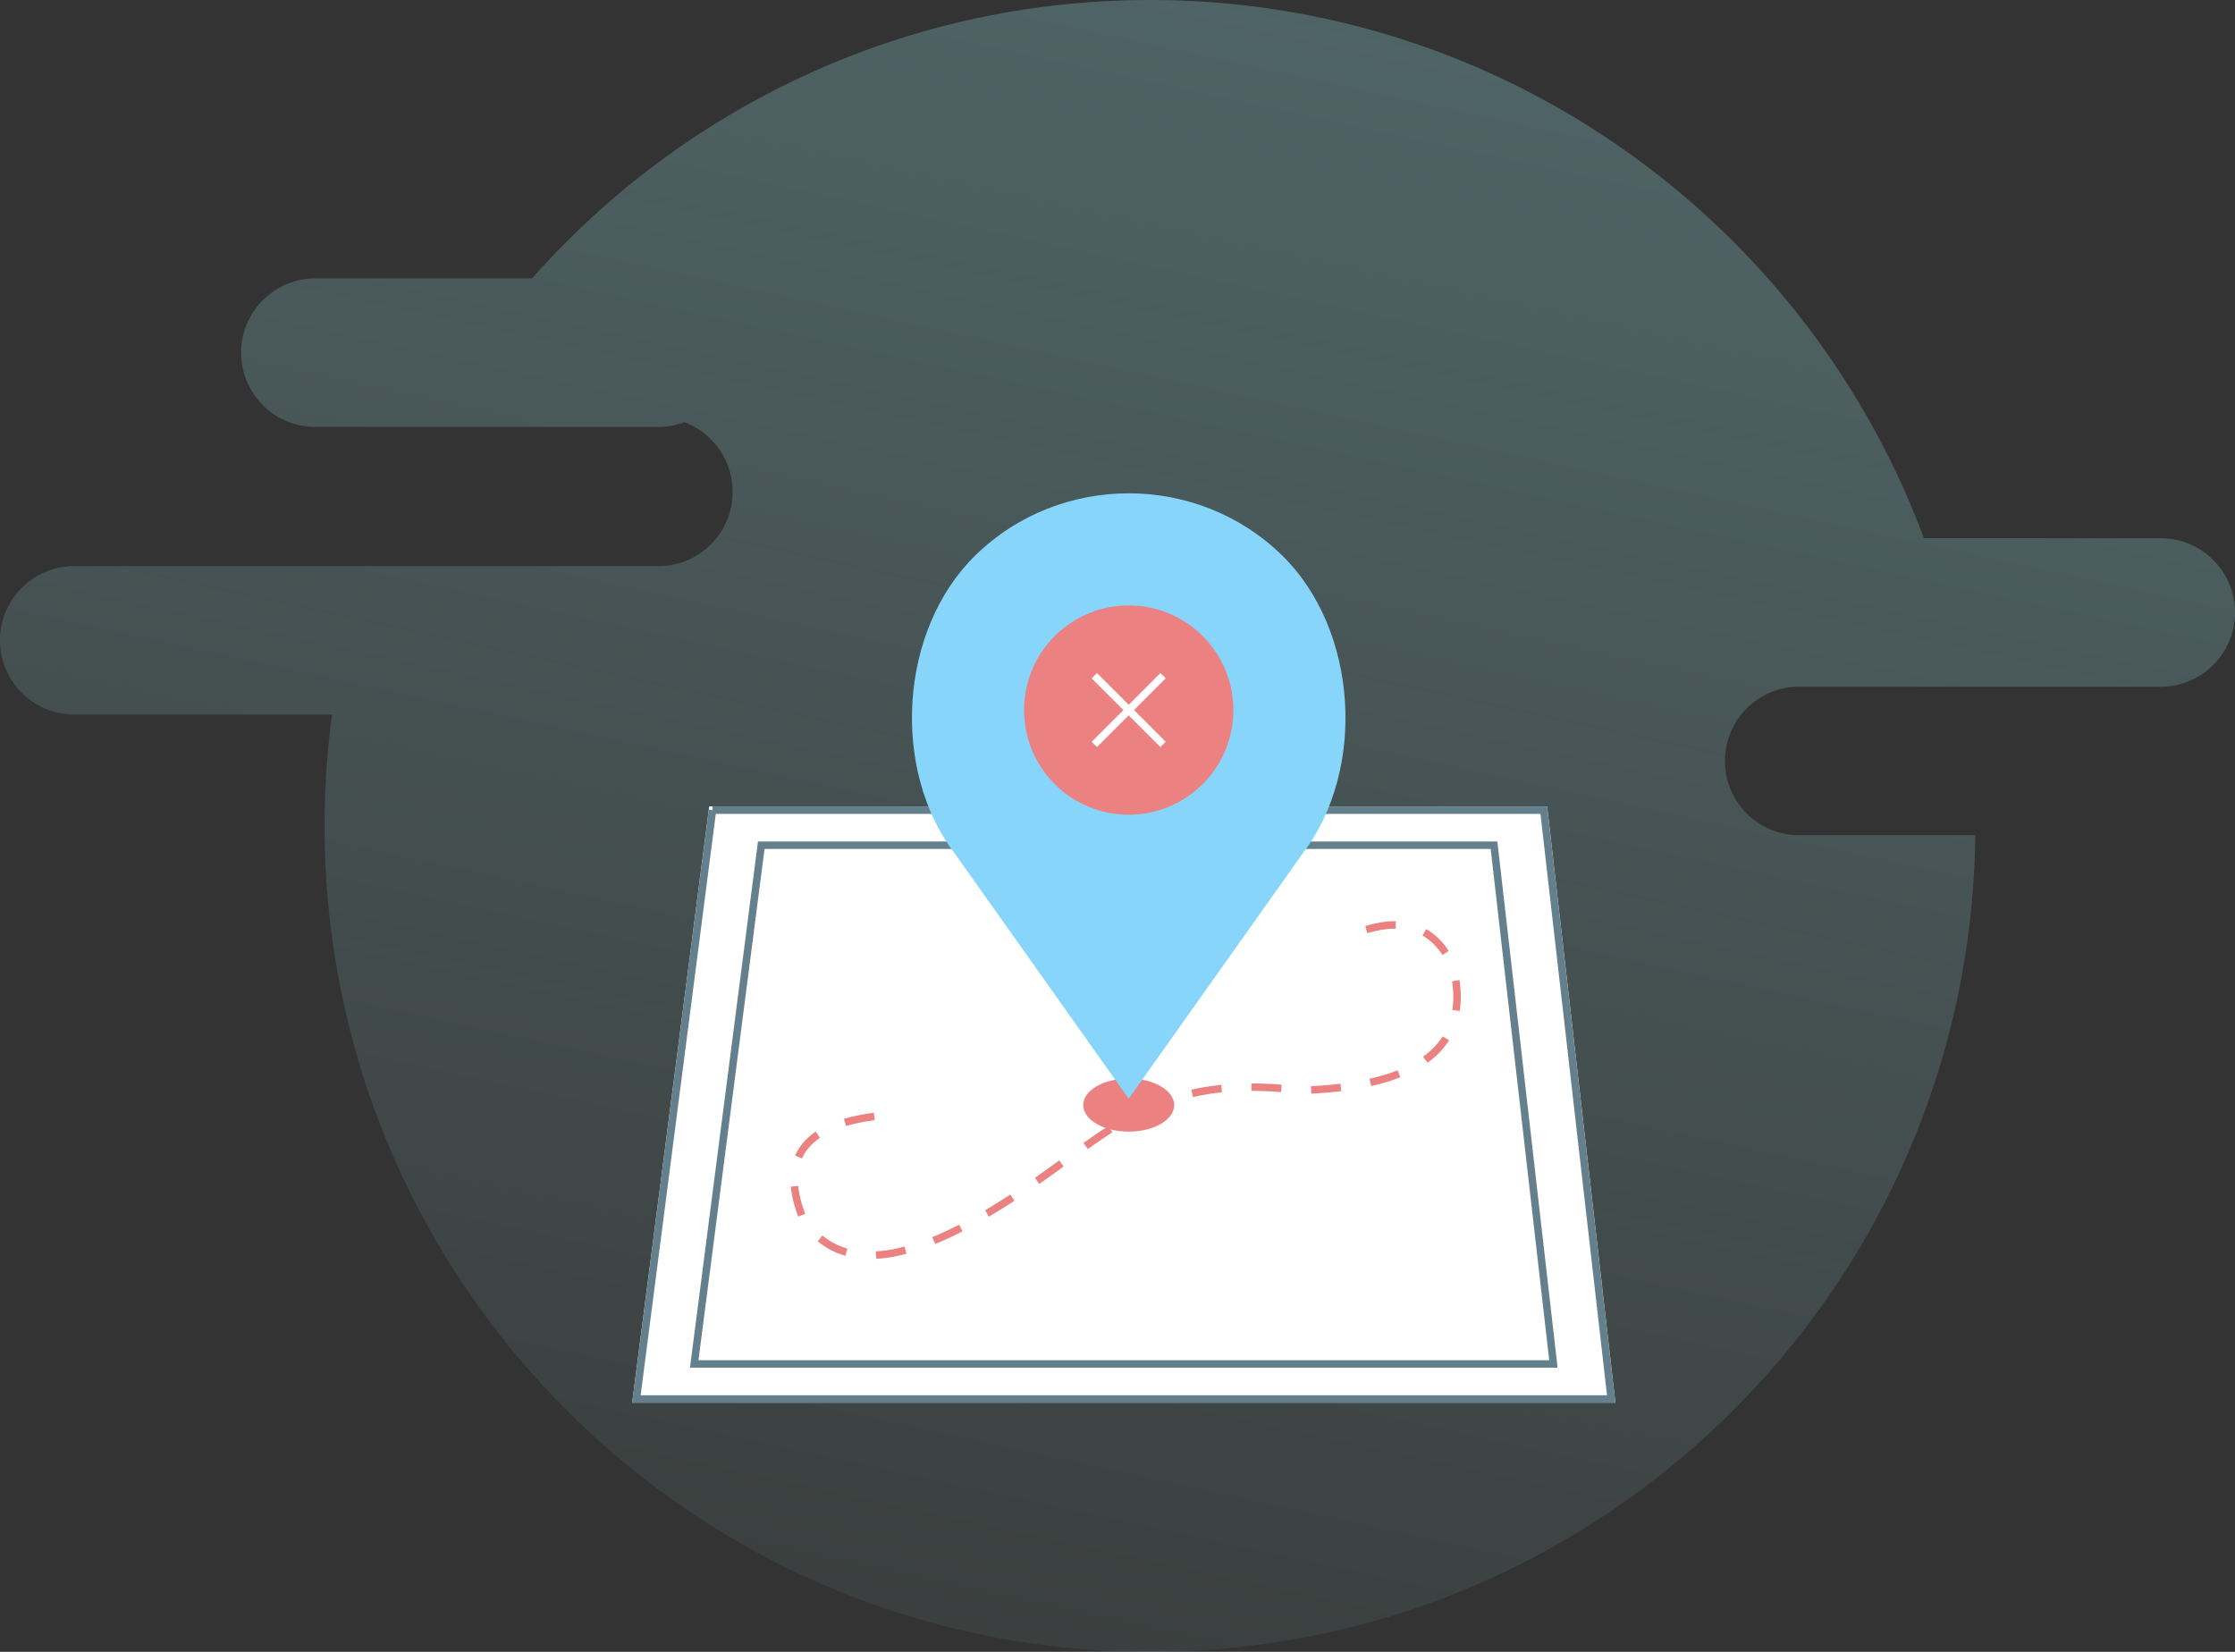 <svg xmlns="http://www.w3.org/2000/svg" xmlns:xlink="http://www.w3.org/1999/xlink" width="299" height="221" viewBox="0 0 299 221">
    <rect x="0" y="0" width="299" height="221" fill="#333333" stroke="none"/>
    <defs>
        <linearGradient id="a" x1="169.961%" x2="38.532%" y1="-324.054%" y2="125.543%">
            <stop offset="0%" stop-color="#44C0FF"/>
            <stop offset="100%" stop-color="#B9F9F0" stop-opacity="0"/>
        </linearGradient>
        <path id="b" d="M10.882 41.89h112.094l9.133 79.78H.57z"/>
        <path id="c" d="M17.403 46.581h98.913l8.06 70.4H8.303z"/>
    </defs>
    <g fill="none" fill-rule="evenodd">
        <path d="M-1-40h300v300H-1z"/>
        <path fill="url(#a)" d="M264.255 111.742C263.59 172.197 214.41 221 153.842 221 92.86 221 43.423 171.527 43.423 110.5c0-5.053.34-10.026.995-14.899H9.933C4.447 95.601 0 91.154 0 85.67c0-5.486 4.447-9.933 9.933-9.933h78.146c5.486 0 9.933-4.447 9.933-9.933a9.936 9.936 0 0 0-6.468-9.311 9.912 9.912 0 0 1-3.464.62H42.19c-5.486 0-9.933-4.447-9.933-9.932 0-5.486 4.447-9.933 9.933-9.933H71.17C91.401 14.401 120.941 0 153.842 0 201.3 0 241.763 29.96 257.38 72.011h31.688c5.486 0 9.933 4.447 9.933 9.933 0 5.485-4.447 9.932-9.933 9.932h-48.371c-5.486 0-9.933 4.447-9.933 9.933s4.447 9.933 9.933 9.933h23.559z"/>
        <g transform="translate(84 66)">
            <use fill="#FFF" xlink:href="#b"/>
            <path stroke="#64808C" d="M11.321 42.39L1.138 121.17h130.41l-9.018-78.78H11.32z"/>
            <use fill="#FFF" xlink:href="#c"/>
            <path stroke="#64808C" d="M17.842 47.081l-8.97 69.4h114.943l-7.945-69.4H17.842z"/>
            <path stroke="#EB8181" stroke-dasharray="4,4,4,4" d="M32.96 83.371c-9.562 1.25-12.726 5.836-9.493 13.757 4.175 6.417 11.919 6.417 23.231 0 16.968-9.625 21.367-19.937 43.363-17.248 16.152-.52 22.926-6.046 20.324-16.579-2.256-4.964-6.147-6.6-11.675-4.909"/>
            <ellipse cx="67" cy="81.85" fill="#EB8181" rx="6.084" ry="3.55"/>
            <path fill="#87D5FA" fill-rule="nonzero" d="M87.506 8.292c-11.324-11.056-29.686-11.056-41.012 0C36.29 18.256 35.14 37.015 43.8 48.288L67 81l23.2-32.712c8.66-11.273 7.51-30.032-2.694-39.996zM67.282 37.384c-5.287 0-9.572-4.184-9.572-9.346s4.285-9.346 9.572-9.346c5.288 0 9.573 4.184 9.573 9.346s-4.285 9.346-9.573 9.346z"/>
            <circle cx="67" cy="29" r="14" fill="#EB8181" transform="rotate(45 67 29)"/>
            <g stroke="#FFF" stroke-linecap="square">
                <path d="M71.243 24.757l-8.486 8.486M71.243 33.243l-8.486-8.486"/>
            </g>
        </g>
    </g>
</svg>
